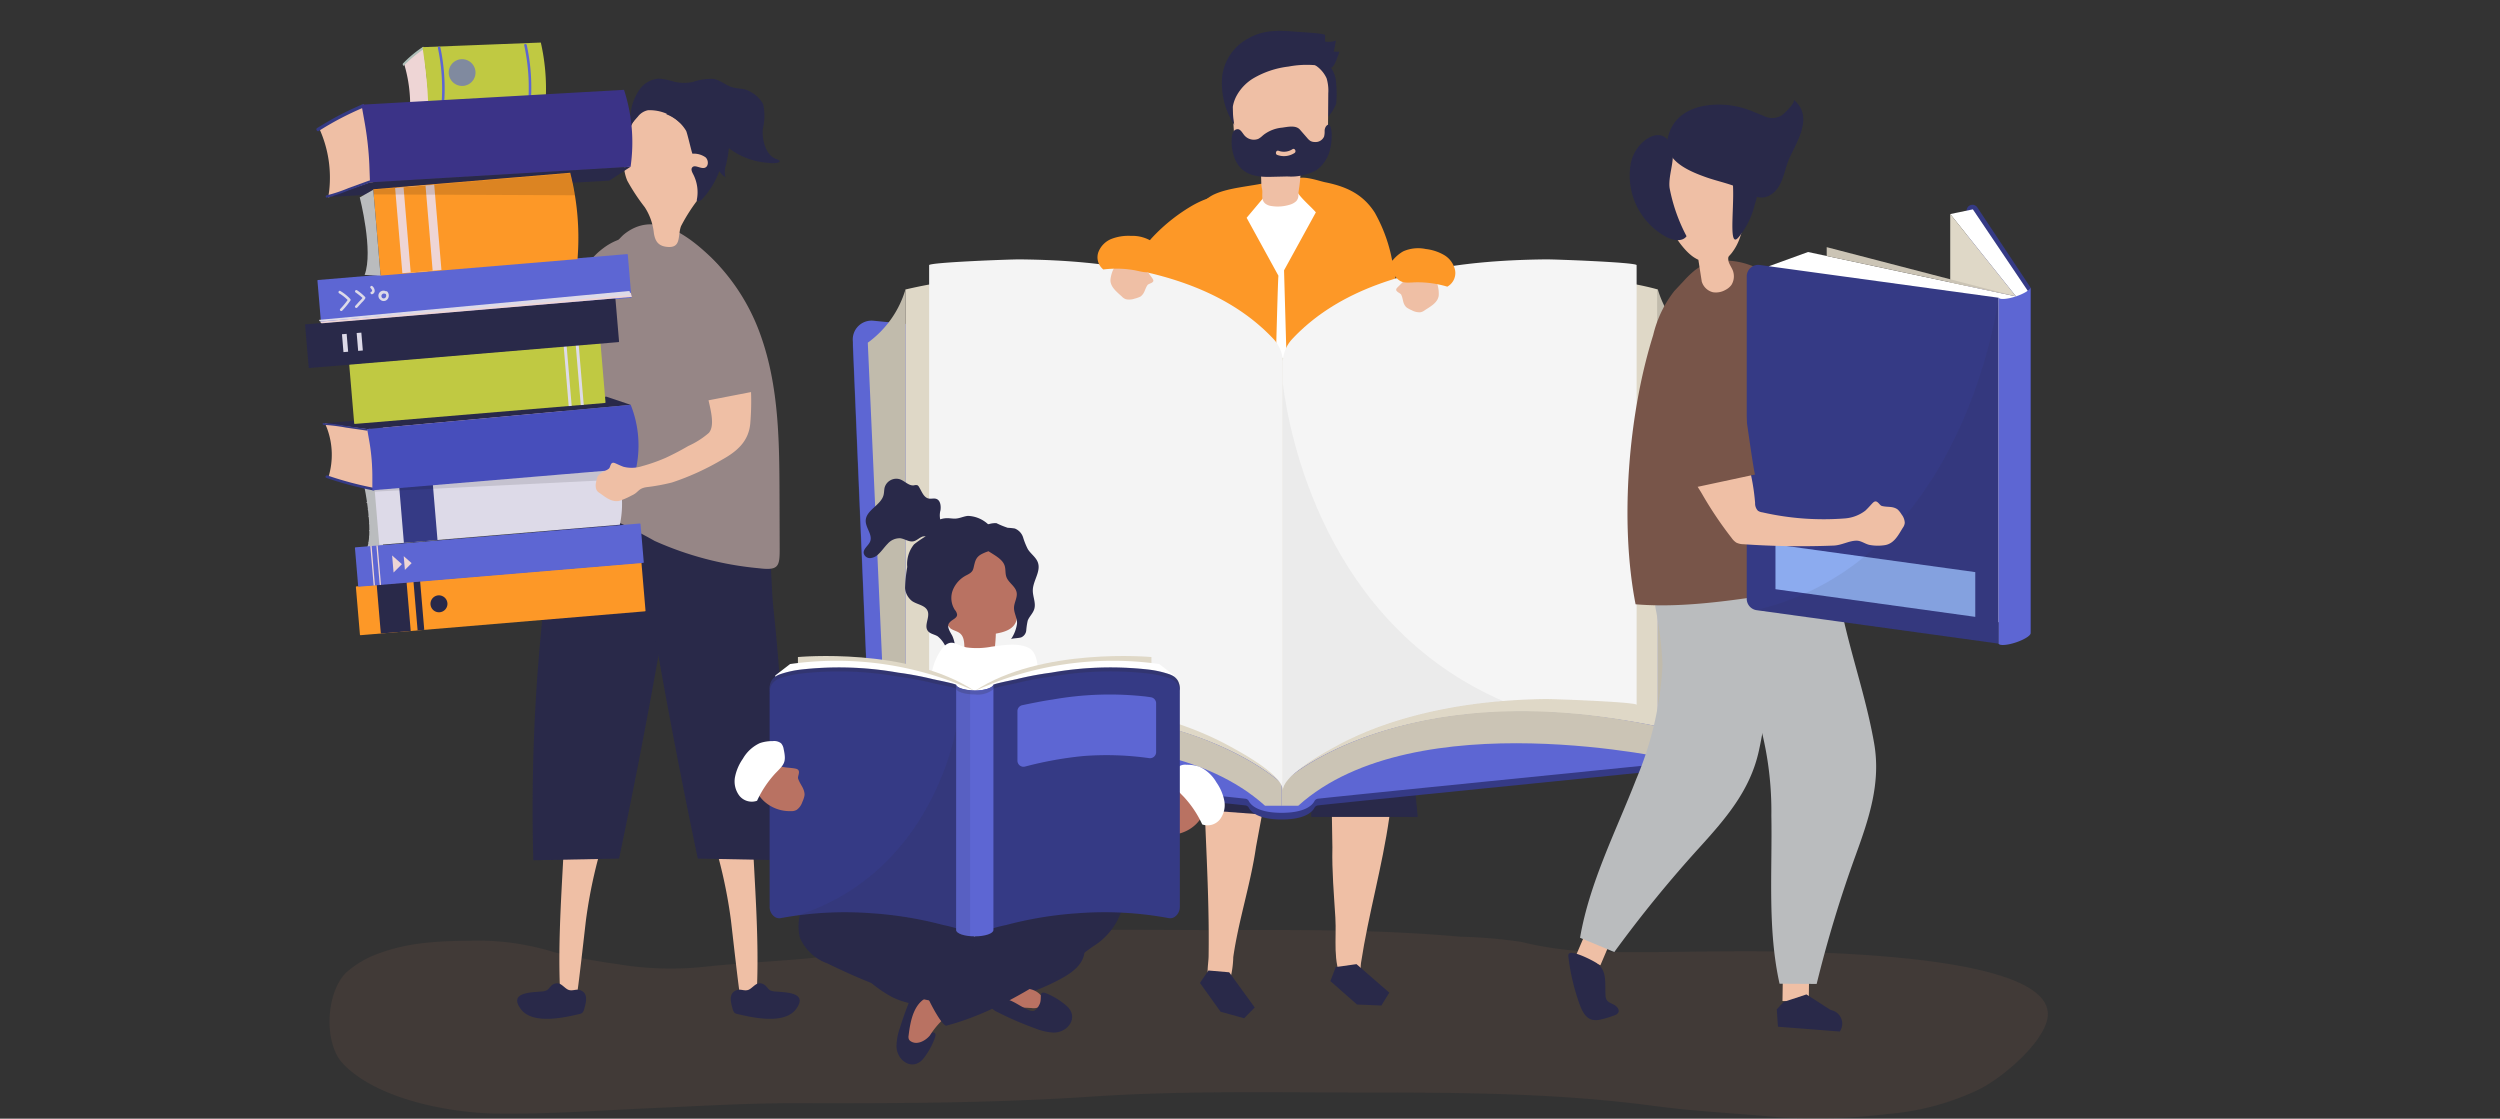<svg xmlns="http://www.w3.org/2000/svg" xmlns:xlink="http://www.w3.org/1999/xlink" width="295" height="132" viewBox="0 0 295 132">
  <rect x="0" y="0" width="295" height="132" fill="#333333" stroke="none"/>
  <defs>
    <clipPath id="clip-path">
      <rect id="Rectángulo_44604" data-name="Rectángulo 44604" width="23.79" height="2.596" fill="none"/>
    </clipPath>
    <clipPath id="clip-path-2">
      <rect id="Rectángulo_44605" data-name="Rectángulo 44605" width="3.159" height="3.223" fill="none"/>
    </clipPath>
    <clipPath id="clip-path-3">
      <rect id="Rectángulo_44608" data-name="Rectángulo 44608" width="28.867" height="2.563" fill="none"/>
    </clipPath>
    <clipPath id="clip-path-4">
      <rect id="Rectángulo_44611" data-name="Rectángulo 44611" width="41.742" height="62.684" fill="none"/>
    </clipPath>
    <clipPath id="clip-path-5">
      <rect id="Rectángulo_44612" data-name="Rectángulo 44612" width="25.971" height="47.997" fill="none"/>
    </clipPath>
    <clipPath id="clip-path-6">
      <rect id="Rectángulo_44613" data-name="Rectángulo 44613" width="28.613" height="40.813" fill="none"/>
    </clipPath>
    <clipPath id="clip-path-7">
      <rect id="Rectángulo_44614" data-name="Rectángulo 44614" width="21.406" height="24.212" fill="none"/>
    </clipPath>
    <clipPath id="clip-path-8">
      <rect id="Rectángulo_44615" data-name="Rectángulo 44615" width="48.403" height="3.203" fill="none"/>
    </clipPath>
    <clipPath id="clip-path-9">
      <rect id="Rectángulo_44616" data-name="Rectángulo 44616" width="1.648" height="29.681" fill="none"/>
    </clipPath>
  </defs>
  <g id="Grupo_158404" data-name="Grupo 158404" transform="translate(-1020 -512)">
    <g id="Grupo_158403" data-name="Grupo 158403" transform="translate(387 210.643)">
      <g id="Grupo_158402" data-name="Grupo 158402" transform="translate(669 305)">
        <g id="Shadow" transform="translate(2.88 106.075)">
          <path id="Trazado_599053" data-name="Trazado 599053" d="M173.322,614.11a165.167,165.167,0,0,0-17.8.82c-2.235.248-4.423.8-6.663,1.016-4.474.441-8.868,1.262-13.359,1.642-3.616.305-7.247.485-10.852.873a38.2,38.2,0,0,1-10.477-.321,69.891,69.891,0,0,1-7.419-1.408,30.342,30.342,0,0,0-8.544-1.348c-4.058.029-8.009.033-11.893,1.442a11.7,11.7,0,0,0-4.067,2.346c-2.37,2.376-2.69,8.305-.324,10.77,3.985,4.148,12.491,5.775,18.077,5.852,6.121.084,12.068-.37,18.2-.637,5.7-.248,11.378-.6,17.084-.589,11.653.026,23.308,0,34.94-.778,10.929-.731,21.885-.48,32.837-.48,11.231,0,22.387.088,33.537,1.581,4.858.65,9.808.878,14.691,1.334a71.179,71.179,0,0,0,12.931-.385,30.862,30.862,0,0,0,10.613-2.844c2.63-1.257,7.319-5.162,8.125-8.162,2.261-8.411-31.866-8.209-37.106-8.19-5.862.021-11.77.214-17.627-.01a41.538,41.538,0,0,1-7.3-1.1,57.447,57.447,0,0,0-7.237-.613c-10.129-.921-20.28-.786-30.442-.786C179.939,614.129,176.631,614.1,173.322,614.11Z" transform="translate(-80.3 -614.108)" fill="#785549" opacity="0.2"/>
        </g>
        <g id="object" transform="translate(0 0)">
          <g id="Grupo_158401" data-name="Grupo 158401">
            <path id="Trazado_599054" data-name="Trazado 599054" d="M110,286.325c.495-.3,1.26-.378,1.867-.706.306-.165.294-.867.94-.544.238.119.643.467,1.1.689a4.747,4.747,0,0,0,2.495.278,86.573,86.573,0,0,1,10.024-.839,1.078,1.078,0,0,0,.552-.1c.3-.177.371-.5.473-.818a24,24,0,0,1,1.725-4.256,8.822,8.822,0,0,1,2.564-3.151,4.049,4.049,0,0,1,3.856-.588,2.763,2.763,0,0,1,1.818,2.192c.282,2.576-2.21,4.265-3.76,5.917-1.467,1.563-2.719,2.888-4.236,4.305a1.756,1.756,0,0,1-.614.426,1.829,1.829,0,0,1-.785.043,45.243,45.243,0,0,0-9.919-.363,21.072,21.072,0,0,0-2.592.058c-.556.136-.886.647-1.405.86a4.47,4.47,0,0,1-1.689.41,3.343,3.343,0,0,1-2.847-2.39c-.2-.792.024-1.18.433-1.424" transform="translate(-100.462 -241.161)" fill="#efbfa5"/>
            <path id="Trazado_599055" data-name="Trazado 599055" d="M203.737,244.059c-1.82-.878-3.756-1.487-5.516-2.512.806-1.54,3.3-7.872,3.7-8.621,1.526-2.86,1.884-4.118,3.765-5.534,4.017-3.023,8.242-.412,7.642,4.326-.651,5.145-3.807,9.332-7.154,13.061a.585.585,0,0,1-.285.174.673.673,0,0,1-.419-.092c-.565-.282-1.162-.525-1.737-.8" transform="translate(-170.504 -201.745)" fill="#968686"/>
            <path id="Trazado_599056" data-name="Trazado 599056" d="M211.132,576.55a15.334,15.334,0,0,1-1.946-.186c-.336-6.439.273-13.188.537-19.658l4.963.265a57.839,57.839,0,0,0-2.455,10.638c-.076.573-1,8.938-1.1,8.941" transform="translate(-179.082 -462.721)" fill="#efbfa5"/>
            <path id="Trazado_599057" data-name="Trazado 599057" d="M190.316,644.05a1,1,0,0,0-.922.358c-.158.144-.265.349-.456.452a1.5,1.5,0,0,1-.6.146c-1.193.12-3.943.07-2.478,2.066,1.33,1.812,4.863,1.091,6.9.6a.7.7,0,0,0,.374-.157.956.956,0,0,0,.206-.4c.233-.853.551-1.918-.5-2.275-.447-.152-.859.144-1.333-.02-.388-.135-.785-.691-1.194-.764" transform="translate(-160.413 -531.656)" fill="#292949"/>
            <path id="Trazado_599058" data-name="Trazado 599058" d="M194.181,403.217l10.12-.2q4.093-19.487,7.207-39.162a6.97,6.97,0,0,0,.024-3.06c-.554-1.866-2.552-2.931-4.466-3.288-2.973-.556-8.437.218-9.962,3.31-1.612,3.267-1.341,9.1-1.732,12.713a219.45,219.45,0,0,0-1.192,29.684" transform="translate(-167.249 -305.348)" fill="#292949"/>
            <path id="Trazado_599059" data-name="Trazado 599059" d="M297.075,576.55a15.34,15.34,0,0,0,1.946-.186c.335-6.439-.273-13.188-.537-19.658l-4.963.265a57.807,57.807,0,0,1,2.455,10.638c.076.573,1,8.938,1.1,8.941" transform="translate(-245.733 -462.721)" fill="#efbfa5"/>
            <path id="Trazado_599060" data-name="Trazado 599060" d="M308.374,644.05a1,1,0,0,1,.921.358c.158.144.265.349.456.452a1.5,1.5,0,0,0,.6.146c1.193.12,3.943.07,2.478,2.066-1.33,1.812-4.863,1.091-6.9.6a.7.7,0,0,1-.374-.157.954.954,0,0,1-.207-.4c-.233-.853-.551-1.918.5-2.275.447-.152.86.144,1.333-.02.388-.135.785-.691,1.194-.764" transform="translate(-254.885 -531.656)" fill="#292949"/>
            <path id="Trazado_599061" data-name="Trazado 599061" d="M269.046,403.217l-10.121-.2q-4.093-19.487-7.207-39.162a6.973,6.973,0,0,1-.024-3.06c.554-1.866,2.553-2.931,4.466-3.288,2.974-.556,8.437.218,9.962,3.31,1.612,3.267,1.341,9.1,1.732,12.713a219.49,219.49,0,0,1,1.192,29.684" transform="translate(-212.586 -305.348)" fill="#292949"/>
            <path id="Trazado_599062" data-name="Trazado 599062" d="M217.733,222.657a24.115,24.115,0,0,1,5.951,9.306c2.161,6.065,2.2,12.541,2.222,18.887q.01,3.168.02,6.336c.007,2.078-.177,2.525-2.436,2.251a38.722,38.722,0,0,1-12.327-3.23,58.294,58.294,0,0,0-5.383-2.7c-2.752-1.013-5.573-.555-8.3-1.214a64.553,64.553,0,0,0,2.634-10.3c.625-3.79,1.193-7.925,2.108-11.665a30.661,30.661,0,0,1,2.61-6.4,11.624,11.624,0,0,1,2.624-3.809c3.573-3.02,7.578-.026,10.273,2.538" transform="translate(-169.923 -196.024)" fill="#968686"/>
            <path id="Trazado_599063" data-name="Trazado 599063" d="M245.551,158.092a23.186,23.186,0,0,0,2.027,3.068,6.883,6.883,0,0,1,1.077,3.045c.127.832.424,1.482,1.427,1.625,1.89.269,1.35-1.293,1.779-2.429a20.792,20.792,0,0,1,2.269-3.484c2.114-3.349,1.51-9.97-2.883-11.383-4.8-1.545-7.246,6.171-5.7,9.559" transform="translate(-207.5 -140.357)" fill="#efbfa5"/>
            <path id="Trazado_599064" data-name="Trazado 599064" d="M272.143,159.857a2.4,2.4,0,0,1,1.549.431c.4.366.36,1.165-.173,1.251-.484.078-1.111-.427-1.406-.058-.173.215-.021.531.11.783a4.6,4.6,0,0,1,.419,3.118c.2.185.51-.007.685-.2a10.04,10.04,0,0,0,1.991-3.27,2,2,0,0,0,.732.709,2.316,2.316,0,0,1,.045-1.408c.41-1.694.69-3.679-.493-5.064a4.4,4.4,0,0,0-2.564-1.346,12.859,12.859,0,0,0-2.931-.091c-.417.019-.932.109-1.032.495a4.652,4.652,0,0,1,2.321,1.949c.141.266.692,2.7.747,2.7" transform="translate(-226.435 -145.364)" fill="#292949"/>
            <path id="Trazado_599065" data-name="Trazado 599065" d="M254.129,141.978l.1.073a4.157,4.157,0,0,0,1.306.84c.724.2,1.5-.147,2.214.1.8.276,1.32,1.228,1.9,1.792a8.536,8.536,0,0,0,5.4,2.347,3.525,3.525,0,0,0,1.016,0c.4-.108.388-.291-.04-.428-1.341-.43-1.761-2.313-1.66-3.562a6.375,6.375,0,0,0,.044-2.93,3.477,3.477,0,0,0-1.5-1.459c-.657-.441-1.37-.322-2.116-.534-.779-.221-1.413-.834-2.207-.991a6.7,6.7,0,0,0-2.516.37,5.206,5.206,0,0,1-2.1-.026,8.45,8.45,0,0,0-1.854-.381,3.035,3.035,0,0,0-2.336,1.349,6.2,6.2,0,0,0-1,4.319c-.042-.219.7-1.013.847-1.184a2,2,0,0,1,1.2-.756,5.139,5.139,0,0,1,3.307,1.064" transform="translate(-210.356 -131.555)" fill="#292949"/>
            <path id="Trazado_599066" data-name="Trazado 599066" d="M99.876,363.3s1.032,4.906.343,7.126l1.877.014-.606-7.887Z" transform="translate(-92.873 -309.463)" fill="#babcbe"/>
            <path id="Trazado_599067" data-name="Trazado 599067" d="M103.842,395.927q-.789.125-1.585.18c-.085.006-.069.145.016.14q.8-.055,1.585-.18c.084-.013.069-.153-.016-.14" transform="translate(-94.708 -335.804)" fill="#babcbe"/>
            <path id="Trazado_599068" data-name="Trazado 599068" d="M104.08,392.405l-1.415.193c-.084.012-.069.151.016.14l1.414-.193c.084-.012.069-.151-.016-.14" transform="translate(-95.03 -333.024)" fill="#babcbe"/>
            <path id="Trazado_599069" data-name="Trazado 599069" d="M103.968,389.368a3.627,3.627,0,0,1-1.353.158c-.086,0-.069.14.016.14a6.463,6.463,0,0,0,1.352-.158c.083-.018.068-.158-.016-.14" transform="translate(-94.99 -330.626)" fill="#babcbe"/>
            <path id="Trazado_599070" data-name="Trazado 599070" d="M104.032,385.087a10.55,10.55,0,0,1-1.379.237c-.085.009-.069.148.016.14a10.511,10.511,0,0,0,1.379-.237c.082-.02.067-.16-.016-.14" transform="translate(-95.021 -327.246)" fill="#babcbe"/>
            <path id="Trazado_599071" data-name="Trazado 599071" d="M103.536,381.3q-.674.1-1.352.162c-.085.008-.07.147.016.139q.679-.061,1.352-.162c.084-.013.069-.152-.016-.14" transform="translate(-94.65 -324.255)" fill="#babcbe"/>
            <path id="Trazado_599072" data-name="Trazado 599072" d="M103.088,377.513q-.653.123-1.313.195a.071.071,0,0,0,.016.14q.66-.072,1.313-.195c.083-.016.068-.156-.016-.14" transform="translate(-94.327 -321.268)" fill="#babcbe"/>
            <path id="Trazado_599073" data-name="Trazado 599073" d="M102.489,373.2q-.7.15-1.408.241a.058.058,0,0,0-.033.016c0,.005,0,.011,0,.017.009.034.017.069.024.1a.052.052,0,0,0,.022,0q.709-.091,1.408-.241c.083-.018.068-.158-.016-.14" transform="translate(-93.798 -317.86)" fill="#babcbe"/>
            <path id="Trazado_599074" data-name="Trazado 599074" d="M102.344,368.9l-1.38.2c-.084.012-.069.152.016.139l1.38-.2c.084-.012.069-.152-.016-.14" transform="translate(-93.688 -314.467)" fill="#babcbe"/>
            <path id="Trazado_599075" data-name="Trazado 599075" d="M129.2,414.085,95.652,416.9a.079.079,0,0,1-.084-.073l-.475-5.6a.079.079,0,0,1,.071-.086l33.544-2.812a.079.079,0,0,1,.084.073l.475,5.6a.079.079,0,0,1-.071.086" transform="translate(-89.097 -345.591)" fill="#fd9827"/>
            <path id="Trazado_599076" data-name="Trazado 599076" d="M110.758,425.081l-3.526.3-.489-5.762,3.526-.3Z" transform="translate(-98.294 -354.271)" fill="#292949"/>
            <path id="Trazado_599077" data-name="Trazado 599077" d="M128.62,424.446l-.784.066-.489-5.762.784-.066Z" transform="translate(-114.558 -353.769)" fill="#292949"/>
            <path id="Trazado_599078" data-name="Trazado 599078" d="M138.863,427.653a1,1,0,1,1-1.087-.937,1.013,1.013,0,0,1,1.087.937" transform="translate(-122.066 -360.106)" fill="#292949"/>
            <path id="Trazado_599079" data-name="Trazado 599079" d="M128.566,391.1l-33.544,2.812a.079.079,0,0,1-.084-.073l-.381-4.488a.079.079,0,0,1,.071-.086l33.544-2.811a.079.079,0,0,1,.084.073l.381,4.488a.078.078,0,0,1-.071.086" transform="translate(-88.674 -328.324)" fill="#5d66d3"/>
            <path id="Trazado_599080" data-name="Trazado 599080" d="M115.4,404.376l.171,2.014.984-.986Z" transform="translate(-105.13 -342.474)" fill="#eed5d5"/>
            <path id="Trazado_599081" data-name="Trazado 599081" d="M121.885,404.761l.138,1.626.795-.8Z" transform="translate(-110.246 -342.778)" fill="#eed5d5"/>
            <path id="Trazado_599082" data-name="Trazado 599082" d="M103.714,403.693l-.152.013-.394-4.647.153-.013Z" transform="translate(-95.471 -338.268)" fill="#eed5d5"/>
            <path id="Trazado_599083" data-name="Trazado 599083" d="M107.116,403.408l-.153.013-.394-4.647.153-.013Z" transform="translate(-98.156 -338.042)" fill="#eed5d5"/>
            <path id="Trazado_599084" data-name="Trazado 599084" d="M125.165,126.71l-2.389.884.032-.574a16.967,16.967,0,0,0-.7-5.473l.1-.1,2.191-1.891Z" transform="translate(-110.419 -117.64)" fill="#eed5d5"/>
            <path id="Trazado_599085" data-name="Trazado 599085" d="M141.119,149.144l-13.857.612-2.242,1.173,15.007-.629Z" transform="translate(-112.721 -140.999)" fill="#9eb79c"/>
            <path id="Trazado_599086" data-name="Trazado 599086" d="M124.7,152.449a5.611,5.611,0,0,0,1.166-.587l1.072-.594c.056-.031.1.155.044.187l-1.157.642a5.265,5.265,0,0,1-1.1.548c-.06.016-.08-.18-.02-.2" transform="translate(-112.437 -142.673)" fill="#b0c0ba"/>
            <path id="Trazado_599087" data-name="Trazado 599087" d="M123.8,119.7a13.758,13.758,0,0,0-2.322,1.928c-.077.079-.177-.174-.1-.254a13.979,13.979,0,0,1,2.355-1.959c.084-.055.15.23.067.285" transform="translate(-109.826 -117.527)" fill="#b0c0ba"/>
            <path id="Trazado_599088" data-name="Trazado 599088" d="M146.394,117l-13.962.543.217,1.537c.175,1.243.3,2.492.377,3.734l.087,1.569,13.857-.612,0-.093a24.57,24.57,0,0,0-.581-6.678" transform="translate(-118.572 -115.622)" fill="#c0c942"/>
            <path id="Trazado_599089" data-name="Trazado 599089" d="M141.3,119.44c-.041-.2-.345-.16-.3.037a23.329,23.329,0,0,1,.45,6.251c-.012.2.29.247.3.047a23.654,23.654,0,0,0-.449-6.335" transform="translate(-125.327 -117.448)" fill="#5d66d3"/>
            <path id="Trazado_599090" data-name="Trazado 599090" d="M189.669,117.924c-.043-.195-.346-.157-.3.04a23.348,23.348,0,0,1,.5,6.247c-.011.2.292.245.3.044a23.676,23.676,0,0,0-.5-6.331" transform="translate(-163.511 -116.252)" fill="#5d66d3"/>
            <path id="Trazado_599091" data-name="Trazado 599091" d="M81.035,161.35l-5.359,1.366.114-.776a13.956,13.956,0,0,0-1.156-7.32l.226-.148,4.995-2.708Z" transform="translate(-72.947 -143.068)" fill="#efbfa5"/>
            <path id="Trazado_599092" data-name="Trazado 599092" d="M114.779,186.6l-30.751,1.84-5.055,1.745,33.3-1.948Z" transform="translate(-76.372 -170.569)" fill="#292949"/>
            <path id="Trazado_599093" data-name="Trazado 599093" d="M78.286,196.057a17.916,17.916,0,0,0,2.626-.876l2.419-.878c.128-.046.211.2.083.248l-2.612.95a16.907,16.907,0,0,1-2.486.819c-.135.026-.163-.237-.03-.263" transform="translate(-75.762 -176.642)" fill="#353a85"/>
            <path id="Trazado_599094" data-name="Trazado 599094" d="M78.519,151.977a35.747,35.747,0,0,0-5.289,2.768c-.177.112-.38-.222-.2-.335a36.225,36.225,0,0,1,5.364-2.811c.19-.08.316.3.126.379" transform="translate(-71.625 -142.927)" fill="#353a85"/>
            <path id="Trazado_599095" data-name="Trazado 599095" d="M129.2,143.5l-30.978,1.755.366,2.055a38.532,38.532,0,0,1,.559,5l.076,2.106,30.751-1.84.018-.126A20.054,20.054,0,0,0,129.2,143.5Z" transform="translate(-91.566 -136.543)" fill="#3b3387"/>
            <path id="Trazado_599096" data-name="Trazado 599096" d="M134.433,361.6l-28.386,2.379-.578-6.817,28.386-2.379.035.091a11.807,11.807,0,0,1,.543,6.725" transform="translate(-97.288 -303.329)" fill="#dddae8"/>
            <rect id="Rectángulo_44602" data-name="Rectángulo 44602" width="3.98" height="6.841" transform="translate(11.088 53.593) rotate(-4.792)" fill="#353a85"/>
            <path id="Trazado_599097" data-name="Trazado 599097" d="M83.047,330.542l-5.332-.334.242.586a8.98,8.98,0,0,1,.179,5.788l.238.084,5.185,1.455Z" transform="translate(-75.379 -283.927)" fill="#efbfa5"/>
            <path id="Trazado_599098" data-name="Trazado 599098" d="M113.37,316.375l-31.1,2.859-5.1-.67,33.328-3.157Z" transform="translate(-74.944 -272.244)" fill="#292949"/>
            <path id="Trazado_599099" data-name="Trazado 599099" d="M76.589,330.421a20.971,20.971,0,0,1,2.638.323l2.458.356c.13.019.167-.186.037-.2l-2.655-.384a19.759,19.759,0,0,0-2.5-.3c-.131,0-.113.206.017.208" transform="translate(-74.405 -283.931)" fill="#353a85"/>
            <path id="Trazado_599100" data-name="Trazado 599100" d="M83.774,360.983A40.837,40.837,0,0,1,78.3,359.52c-.185-.063-.318.218-.131.282a41.359,41.359,0,0,0,5.548,1.488.156.156,0,0,0,.055-.307" transform="translate(-75.667 -307.059)" fill="#353a85"/>
            <path id="Trazado_599101" data-name="Trazado 599101" d="M133.135,327.478l-31.123,2.608,0-1.629a24.663,24.663,0,0,0-.322-3.945l-.289-1.649L132.5,320l.039.1a12.944,12.944,0,0,1,.6,7.374" transform="translate(-94.075 -275.873)" fill="#474ebb"/>
            <path id="Trazado_599102" data-name="Trazado 599102" d="M121.542,292.468l-29.5,2.472a.079.079,0,0,1-.084-.073l-.586-6.905a.079.079,0,0,1,.071-.086l29.5-2.472a.079.079,0,0,1,.084.073l.586,6.905a.079.079,0,0,1-.071.086" transform="translate(-86.163 -248.56)" fill="#c0c942"/>
            <path id="Trazado_599103" data-name="Trazado 599103" d="M110.525,240.695,74.06,243.751a.079.079,0,0,1-.084-.073l-.424-5a.078.078,0,0,1,.071-.086l36.465-3.056a.079.079,0,0,1,.085.073l.424,5a.079.079,0,0,1-.071.086" transform="translate(-72.093 -209.196)" fill="#5d66d3"/>
            <path id="Trazado_599104" data-name="Trazado 599104" d="M128.922,200.146l-23.244,1.948-.864-10.187,23.244-1.948.132.56a30.851,30.851,0,0,1,.768,9.052Z" transform="translate(-96.771 -173.218)" fill="#fd9827"/>
            <path id="Trazado_599105" data-name="Trazado 599105" d="M122.538,206.721l-4.612.387-.853-10.051,4.612-.387Z" transform="translate(-106.448 -178.515)" fill="#eed5d5"/>
            <rect id="Rectángulo_44603" data-name="Rectángulo 44603" width="2.599" height="10.087" transform="translate(11.62 18.458) rotate(-4.792)" fill="#fd9827"/>
            <g id="Grupo_158376" data-name="Grupo 158376" transform="translate(8.048 16.799)" opacity="0.13">
              <g id="Grupo_158375" data-name="Grupo 158375">
                <g id="Grupo_158374" data-name="Grupo 158374" clip-path="url(#clip-path)">
                  <path id="Trazado_599106" data-name="Trazado 599106" d="M104.837,192.177l23.244-1.948.547,2.6-23.744-.1Z" transform="translate(-104.837 -190.229)" fill="#000100"/>
                </g>
              </g>
            </g>
            <g id="Grupo_158379" data-name="Grupo 158379" transform="translate(16.955 3.338)" opacity="0.64">
              <g id="Grupo_158378" data-name="Grupo 158378">
                <g id="Grupo_158377" data-name="Grupo 158377" clip-path="url(#clip-path-2)">
                  <path id="Trazado_599107" data-name="Trazado 599107" d="M150.278,127.8a1.58,1.58,0,1,1-1.71-1.474,1.594,1.594,0,0,1,1.71,1.474" transform="translate(-147.125 -126.32)" fill="#5d66d3"/>
                </g>
              </g>
            </g>
            <path id="Trazado_599108" data-name="Trazado 599108" d="M86.72,257.036a5.246,5.246,0,0,0-1.169-.932c-.171-.1-.3.182-.131.282a4.929,4.929,0,0,1,1,.786,9.407,9.407,0,0,1-.873,1.053c-.138.143.1.345.235.2a9.423,9.423,0,0,0,.957-1.17.164.164,0,0,0-.019-.22" transform="translate(-81.398 -225.414)" fill="#dddae8"/>
            <path id="Trazado_599109" data-name="Trazado 599109" d="M95.777,256.5a5.855,5.855,0,0,0-.943-.79.155.155,0,0,0-.2.238,7.548,7.548,0,0,1,.827.659,4.473,4.473,0,0,1-.4.429l-.451.5c-.134.148.1.35.234.2l.542-.6a2.1,2.1,0,0,0,.4-.48.159.159,0,0,0-.013-.157" transform="translate(-88.685 -225.091)" fill="#dddae8"/>
            <path id="Trazado_599110" data-name="Trazado 599110" d="M103.393,253.378c-.152-.129-.349.109-.2.238.092.078.281.356.078.414s-.082.347.107.293a.417.417,0,0,0,.284-.435.733.733,0,0,0-.272-.51" transform="translate(-95.45 -223.25)" fill="#dddae8"/>
            <path id="Trazado_599111" data-name="Trazado 599111" d="M108.891,256.233a.153.153,0,0,0-.172-.05.6.6,0,0,0-.656,1,.581.581,0,0,0,.809-.024.692.692,0,0,0,.019-.924m-.222.69a.279.279,0,0,1-.409.019.3.3,0,0,1,.341-.472.149.149,0,0,0,.086.012.363.363,0,0,1-.019.442" transform="translate(-99.18 -225.455)" fill="#dddae8"/>
            <rect id="Rectángulo_44606" data-name="Rectángulo 44606" width="0.353" height="7.117" transform="translate(30.51 37.188) rotate(-4.8)" fill="#dddae8"/>
            <rect id="Rectángulo_44607" data-name="Rectángulo 44607" width="0.353" height="7.117" transform="translate(31.934 37.069) rotate(-4.803)" fill="#dddae8"/>
            <g id="Grupo_158382" data-name="Grupo 158382" transform="translate(8.18 51.803)" opacity="0.11">
              <g id="Grupo_158381" data-name="Grupo 158381" transform="translate(0 0)">
                <g id="Grupo_158380" data-name="Grupo 158380" clip-path="url(#clip-path-3)">
                  <path id="Trazado_599112" data-name="Trazado 599112" d="M105.462,358.82l28.518-2.39s.243.68.349,1.14l-28.821,1.424Z" transform="translate(-105.462 -356.43)" fill="#000100"/>
                </g>
              </g>
            </g>
            <path id="Trazado_599113" data-name="Trazado 599113" d="M103.6,265.5l-36.465,3.056a.079.079,0,0,1-.084-.073l-.424-5a.079.079,0,0,1,.071-.086l36.465-3.056a.079.079,0,0,1,.085.073l.424,5a.078.078,0,0,1-.071.086" transform="translate(-66.625 -228.774)" fill="#292949"/>
            <rect id="Rectángulo_44609" data-name="Rectángulo 44609" width="0.554" height="2.117" transform="matrix(0.997, -0.083, 0.083, 0.997, 4.353, 35.797)" fill="#dddae8"/>
            <rect id="Rectángulo_44610" data-name="Rectángulo 44610" width="0.554" height="2.117" transform="translate(6.086 35.652) rotate(-4.783)" fill="#dddae8"/>
            <path id="Trazado_599114" data-name="Trazado 599114" d="M111.978,257.687,75.412,260.8a.171.171,0,0,1-.182-.194l36.615-3.411Z" transform="translate(-73.416 -226.295)" fill="#eed5d5"/>
            <path id="Trazado_599115" data-name="Trazado 599115" d="M111.256,256.686,74.689,259.8a.171.171,0,0,1-.182-.194l36.615-3.411Z" transform="translate(-72.845 -225.504)" fill="#dddae8"/>
            <path id="Trazado_599116" data-name="Trazado 599116" d="M97.256,200.384s1.638,6.367.571,9.146l1.884.078-.859-10.129Z" transform="translate(-90.804 -180.732)" fill="#babcbe"/>
            <path id="Trazado_599117" data-name="Trazado 599117" d="M229.591,300.611a.7.7,0,0,1,.084-.178c.353-.482.826-.521,1.3-.887.21-.163.15-.843.674-.661.193.067.644.3,1.055.447a3.918,3.918,0,0,0,2.181-.075,20.141,20.141,0,0,0,2.784-.981c.914-.422,1.806-.892,2.676-1.4a9.886,9.886,0,0,0,2.425-1.545c.927-1.084-.147-3.726-.269-5.08-.127-1.411,0-5.567,1.9-5.684,3.12-.192,3.169,2.772,3.308,5.159a30.556,30.556,0,0,1-.053,4.5c-.187,2.083-1.537,3.275-3.321,4.261a30.391,30.391,0,0,1-5.9,2.691,23.1,23.1,0,0,1-3.034.559c-1.018.165-.888.609-1.743.981a8.415,8.415,0,0,1-1.433.626c-.913.208-1.644-.424-2.337-.914a1,1,0,0,1-.379-.38,1.45,1.45,0,0,1-.044-.9,2.807,2.807,0,0,1,.13-.534" transform="translate(-195.125 -247.893)" fill="#efbfa5"/>
            <path id="Trazado_599118" data-name="Trazado 599118" d="M285.734,251.941l-5.292,1.026c.113-.022-2.041-7.909-2.153-8.383a13.007,13.007,0,0,1-.491-5.508c.782-3.891,2.658-4.848,5.021-.76,2.23,3.859,5.727,8.478,5.034,12.87a.562.562,0,0,1-.093.271.572.572,0,0,1-.355.16Z" transform="translate(-233.212 -209.301)" fill="#968686"/>
            <path id="Trazado_599119" data-name="Trazado 599119" d="M524.135,213.2a23.363,23.363,0,0,0,8.389,3.1q.794-3.64,1.679-7.26a12.812,12.812,0,0,1,1.03-3.046c.271-.505,1.288-1.425.972-2.08-.554-1.147-2.967.122-3.656.5a20.807,20.807,0,0,0-4.853,3.859c-.341.358-3.874,4.737-3.562,4.927" transform="translate(-427.76 -183.856)" fill="#fd9827"/>
            <path id="Trazado_599120" data-name="Trazado 599120" d="M641.4,520.874l.163,9.932c-.067,2.756.181,5.5.349,8.249.156,2.551-.358,5.181.852,7.545.38.741,1.187,1.258,1.8.4.474-.66.256-1.8.373-2.569.879-5.758,2.516-11.373,3.332-17.141.855-6.043-1.483-5.883-6.871-6.419" transform="translate(-520.34 -434.436)" fill="#efbfa5"/>
            <path id="Trazado_599121" data-name="Trazado 599121" d="M641.683,633.675l-.638,1.657,3.142,2.766,2.879.119L648,636.7l-3.871-3.366Z" transform="translate(-520.062 -523.208)" fill="#292949"/>
            <path id="Trazado_599122" data-name="Trazado 599122" d="M577.865,519.131l-1.812,9.767c-.628,4.369-2.055,8.624-2.683,12.994a11.386,11.386,0,0,1-.491,3.051c-.411.927-1.215.964-1.925.335-.95-.842-.512-2.348-.494-3.5.116-7.668-.487-15.227-.632-22.907a.342.342,0,0,1,.08-.28.329.329,0,0,1,.235-.046c.746.05,7.682.8,7.722.585" transform="translate(-463.844 -432.596)" fill="#efbfa5"/>
            <path id="Trazado_599123" data-name="Trazado 599123" d="M568.99,636.9l-1,1.47,2.437,3.4,2.778.765,1.25-1.269-3.012-4.153Z" transform="translate(-462.397 -526.025)" fill="#292949"/>
            <path id="Trazado_599124" data-name="Trazado 599124" d="M572.156,427.936l-1.355-14.2-.653-9.226-2.2-7.536-11.864-1.841-14.668,2.514-.7,2.85,2.823,26.379,14.148,1.06-.192-16.418,2.182,10.176-.093,6.242Z" transform="translate(-440.863 -335.178)" fill="#292949"/>
            <path id="Trazado_599125" data-name="Trazado 599125" d="M558.563,212.171q-.03.719-.042,1.437c-.172,9.74.365,19.6.427,29.425a109.078,109.078,0,0,1,15.206-1.3c1.178-.018,6.535.81,7.281.106,1.012-.955-.1-.775-.027-2.019.1-1.609-.677-2.927-.385-4.834.343-2.241,1.026-4.458,1.419-6.7a97.748,97.748,0,0,0,1.417-13.6c.137-4.044-.01-8.238-1.749-11.891-4.288-9.01-18.115-8.848-21.908.56a26.386,26.386,0,0,0-1.639,8.814" transform="translate(-454.893 -178.119)" fill="#fff"/>
            <path id="Trazado_599126" data-name="Trazado 599126" d="M618.846,196.818l-3.755,6.843q.295,10.37.589,20.74.135,4.779.271,9.558c.031,1.106.059,2.213.094,3.319.016.5-.121,1.332.162,1.738.615.88,2.862.605,3.843.682a16.905,16.905,0,0,1,4.52.773,14.5,14.5,0,0,0,2.878,1.023.854.854,0,0,0,.66-.108.958.958,0,0,0,.252-.7c.351-4.746.359-9.639.622-14.436a111.3,111.3,0,0,0,.538-11.353,80.875,80.875,0,0,0-1.536-11.566,18.3,18.3,0,0,0-2.2-6.5c-1.409-2.195-3.4-3.074-5.861-3.568-.868-.175-4.1-1.4-3.559.577.267.976,1.824,2.195,2.482,2.979" transform="translate(-499.574 -175.404)" fill="#fd9827"/>
            <path id="Trazado_599127" data-name="Trazado 599127" d="M553.075,199.658l3.755,6.843c-.079,0-.476,16.775-.508,17.908q-.184,6.459-.367,12.918a23.739,23.739,0,0,1-.107,3.776c-.327,1.642-2.056,1.319-3.529,1.452a71.755,71.755,0,0,1-9.848.678c-.932-.047.295-19.5.293-21.317-.006-6.53-1.353-13.774,1.963-19.7.965-1.723,2.666-4.485,4.545-5.336,1.75-.793,4.256-.928,6.155-1.372l.1,1.231Z" transform="translate(-441.972 -177.601)" fill="#fd9827"/>
            <path id="Trazado_599128" data-name="Trazado 599128" d="M625.3,126.346a7.579,7.579,0,0,1,.929,3.421,1.085,1.085,0,0,0,.292.87c.274.2.033.64.242.372a5.847,5.847,0,0,0,.949-1.537,12.513,12.513,0,0,0,0-2.383,3.417,3.417,0,0,0-.658-1.933,3.883,3.883,0,0,0-.975-.742,4.981,4.981,0,0,0-1.619-.727c-1.008-.188-1.627.174-.737.877a6.153,6.153,0,0,1,1.581,1.782" transform="translate(-506.045 -120.865)" fill="#292949"/>
            <path id="Trazado_599129" data-name="Trazado 599129" d="M589.35,140.69c.007.488-.093.994.337,1.372a1.475,1.475,0,0,0,.759.3,4.7,4.7,0,0,0,2.112-.15,1.894,1.894,0,0,0,.77-.406.964.964,0,0,0,.274-.781c.014-.368.088-.741.136-1.114.105-.816.152-1.638.176-2.459,1.208-.207,2.629-.6,3.041-1.863a4.148,4.148,0,0,0,.138-1.256q.019-2.629.039-5.258a5.075,5.075,0,0,0-.2-1.794,3.648,3.648,0,0,0-2.2-1.946,7.891,7.891,0,0,0-7.154.437,3.9,3.9,0,0,0-1.434,1.442,6.131,6.131,0,0,0-.363,3.263q.109,1.539.217,3.077c.084,1.179.261,2.537,1.177,3.16.486.331,1.115.392,1.534.82.732.747.383,1.863.6,2.769a1.779,1.779,0,0,1,.042.39" transform="translate(-476.396 -121.691)" fill="#efbfa5"/>
            <path id="Trazado_599130" data-name="Trazado 599130" d="M597.517,163.9c-.02-.325-.161-1.277-.65-.679a.978.978,0,0,0-.167.586,2.21,2.21,0,0,1-.064.619,1.091,1.091,0,0,1-1.093.647,1.066,1.066,0,0,1-.513-.121,1.6,1.6,0,0,1-.389-.358l-.855-.981c-.49-.562-1.461-.319-2.121-.233a4.226,4.226,0,0,0-2.143.829c-.063.051-.124.1-.185.157a2.285,2.285,0,0,1-.475.342,1.465,1.465,0,0,1-1.727-.548c-.189-.245-.365-.561-.658-.6a.6.6,0,0,0-.57.347,1.721,1.721,0,0,0-.165.719,5.281,5.281,0,0,0,.459,2.642c.851,1.741,2.5,1.955,4.15,1.916l1.961-.046a6.206,6.206,0,0,0,3.465-.772,4.292,4.292,0,0,0,1.632-2.746,6.767,6.767,0,0,0,.111-1.719m-4.372,2.468a2.288,2.288,0,0,1-2.024.235c-.3-.09-.172-.59.127-.5a1.839,1.839,0,0,0,1.654-.182c.263-.177.505.271.243.447" transform="translate(-476.394 -151.959)" fill="#292949"/>
            <path id="Trazado_599131" data-name="Trazado 599131" d="M593.387,112.914a9.333,9.333,0,0,0,.255-1.294,2.561,2.561,0,0,1-1.267.108q0-.378,0-.756c0-.21-2.838-.356-3.068-.375-2.157-.177-4.13-.345-6.081.812a5.875,5.875,0,0,0-2.99,4.388,8.984,8.984,0,0,0,1.419,5.759,12.557,12.557,0,0,1-.172-2.107,4.151,4.151,0,0,1,.453-1.329,5.481,5.481,0,0,1,1.923-2.021,10.656,10.656,0,0,1,4.2-1.416,11.5,11.5,0,0,1,4.314,0c.639.171.745.332,1.132-.313a10.943,10.943,0,0,0,.556-1.442l-.672-.01" transform="translate(-472.014 -110.471)" fill="#292949"/>
            <path id="Trazado_599132" data-name="Trazado 599132" d="M472.251,276.559l-48.18,4.789-48.18-4.789a2.22,2.22,0,0,0-2.424,2.357l2.01,47.668a2.219,2.219,0,0,0,1.98,2.08c7.927.815,38.863,3.9,42.331,4.3a.524.524,0,0,1,.41.281c.233.454,1.069,1.382,3.873,1.382s3.64-.929,3.872-1.382a.525.525,0,0,1,.41-.281c3.468-.394,34.4-3.483,42.331-4.3a2.219,2.219,0,0,0,1.98-2.08l2.01-47.668a2.22,2.22,0,0,0-2.424-2.357" transform="translate(-308.837 -241.569)" fill="#353a85"/>
            <path id="Trazado_599133" data-name="Trazado 599133" d="M472.251,272.813l-48.18,4.79-48.18-4.79a2.22,2.22,0,0,0-2.424,2.357l2.01,47.668a2.219,2.219,0,0,0,1.98,2.08c7.927.815,38.863,3.9,42.331,4.3a.524.524,0,0,1,.41.281c.233.454,1.069,1.382,3.873,1.382s3.64-.929,3.872-1.382a.525.525,0,0,1,.41-.281c3.468-.394,34.4-3.483,42.331-4.3a2.219,2.219,0,0,0,1.98-2.08l2.01-47.668a2.22,2.22,0,0,0-2.424-2.357" transform="translate(-308.837 -238.612)" fill="#5d66d3"/>
            <path id="Trazado_599134" data-name="Trazado 599134" d="M447.548,257.811a56.563,56.563,0,0,0-44.574-8.124v51.557c30.937-6.277,44.393,6.725,44.393,6.725s13.456-13,44.393-6.725V249.687s-22.015-6.72-44.211,8.124" transform="translate(-332.133 -219.168)" fill="#dfd8c7"/>
            <path id="Trazado_599135" data-name="Trazado 599135" d="M386.327,255.375a11.93,11.93,0,0,1-4.442,6.276l2.221,49.259s2.221-1.737,2.221-3.979Z" transform="translate(-315.486 -224.856)" fill="#c1bbac"/>
            <path id="Trazado_599136" data-name="Trazado 599136" d="M824.522,255.375a11.93,11.93,0,0,0,4.442,6.276l-2.221,49.259s-2.221-1.737-2.221-3.979Z" transform="translate(-664.895 -224.856)" fill="#c1bbac"/>
            <path id="Trazado_599137" data-name="Trazado 599137" d="M392.429,497.407s30.858-7.061,44.654,5.38h1.96v-2.634s-13.927-13.226-44.392-6.725Z" transform="translate(-323.809 -411.352)" fill="#cbc4b5"/>
            <path id="Trazado_599138" data-name="Trazado 599138" d="M660.362,497.407s-30.858-7.061-44.654,5.38h-1.96v-2.634s13.926-13.226,44.393-6.725Z" transform="translate(-498.515 -411.352)" fill="#cbc4b5"/>
            <path id="Trazado_599139" data-name="Trazado 599139" d="M434.853,238.908c-2.674-.265-5.328-.372-7.855-.4-1.165-.012-10.746.354-10.746.68V291.07c0-.328,9.6-.692,10.771-.68,8.248.087,17.516,1.6,24.809,5.624,1.218.673,6.161,3.32,6.161,5.18V250.7a4.064,4.064,0,0,0-1.089-2.778c-5.538-5.927-13.89-8.207-22.052-9.015" transform="translate(-342.614 -211.543)" fill="#f4f4f4"/>
            <path id="Trazado_599140" data-name="Trazado 599140" d="M637.578,238.908c2.674-.265,5.328-.372,7.855-.4,1.165-.012,10.746.354,10.746.68V291.07c0-.328-9.6-.692-10.771-.68-8.248.087-17.516,1.6-24.81,5.624-1.218.673-6.161,3.32-6.161,5.18V250.7a4.064,4.064,0,0,1,1.089-2.778c5.538-5.927,13.89-8.207,22.052-9.015" transform="translate(-499.059 -211.543)" fill="#fff"/>
            <g id="Grupo_158385" data-name="Grupo 158385" transform="translate(115.379 26.967)" opacity="0.05">
              <g id="Grupo_158384" data-name="Grupo 158384">
                <g id="Grupo_158383" data-name="Grupo 158383" clip-path="url(#clip-path-4)">
                  <path id="Trazado_599141" data-name="Trazado 599141" d="M637.578,238.908c2.674-.265,5.328-.372,7.855-.4,1.165-.012,10.746.354,10.746.68V291.07c0-.328-9.6-.692-10.771-.68-8.248.087-17.516,1.6-24.81,5.624-1.218.673-6.161,3.32-6.161,5.18V250.7a4.064,4.064,0,0,1,1.089-2.778c5.538-5.927,13.89-8.207,22.052-9.015" transform="translate(-614.438 -238.511)" fill="#272525"/>
                </g>
              </g>
            </g>
            <g id="Grupo_158388" data-name="Grupo 158388" transform="translate(115.379 41.654)" opacity="0.05">
              <g id="Grupo_158387" data-name="Grupo 158387">
                <g id="Grupo_158386" data-name="Grupo 158386" clip-path="url(#clip-path-5)">
                  <path id="Trazado_599142" data-name="Trazado 599142" d="M614.438,308.239v48c0-1.861,4.942-4.508,6.161-5.18,5.848-3.229,12.966-4.837,19.81-5.393v0c-21.094-9.162-25.239-31.588-25.971-37.422" transform="translate(-614.438 -308.239)" fill="#272525"/>
                </g>
              </g>
            </g>
            <path id="Trazado_599143" data-name="Trazado 599143" d="M917.589,294.4a.808.808,0,0,0-.217-.072c-.688-.087-1.1.28-1.782.385-.3.047-.831-.546-1.1.041-.1.216-.261.782-.465,1.246a4.549,4.549,0,0,1-1.8,1.779,32.375,32.375,0,0,1-9.258,3.249,1.179,1.179,0,0,1-.555.036c-.325-.084-.513-.413-.671-.709a25.154,25.154,0,0,0-2.567-3.894,9.4,9.4,0,0,0-3.109-2.722,4.224,4.224,0,0,0-3.993.024,3.3,3.3,0,0,0-1.525,2.585c-.133,2.576,3.261,4.215,5.035,5.534a44.74,44.74,0,0,0,5.282,3.379,1.932,1.932,0,0,0,.72.272,1.959,1.959,0,0,0,.8-.152,97.715,97.715,0,0,0,9.811-4.09c.885-.414,1.44-1.242,2.263-1.618.524-.24,1.109-.051,1.654-.167a5.366,5.366,0,0,0,1.676-.711c.9-.6.954-1.725,1.095-2.7a1.167,1.167,0,0,0-.018-.623,1.684,1.684,0,0,0-.726-.756,3.277,3.277,0,0,0-.554-.317" transform="translate(-717.011 -254.756)" fill="#efbfa5"/>
            <path id="Trazado_599144" data-name="Trazado 599144" d="M867.724,263.113l5.087-3.644c-.109.078-5.041-8.032-5.351-8.5a15.1,15.1,0,0,0-4.253-4.81,4.878,4.878,0,0,0-7.338,5.609A25.684,25.684,0,0,0,865.4,264.3a.651.651,0,0,0,.3.138.666.666,0,0,0,.419-.171l1.606-1.151" transform="translate(-689.423 -216.945)" fill="#dddae8"/>
            <path id="Trazado_599145" data-name="Trazado 599145" d="M894.424,627.167l-.074,5.236,3.1.041.082-5.805Z" transform="translate(-720.017 -517.925)" fill="#efbfa5"/>
            <path id="Trazado_599146" data-name="Trazado 599146" d="M894.643,650.307l-2.7.892-.8.866.136,2.052,7.295.567a1.624,1.624,0,0,0-.813-2.468l-.34-.117Z" transform="translate(-717.482 -536.608)" fill="#292949"/>
            <path id="Trazado_599147" data-name="Trazado 599147" d="M780.834,605.313l-2.055,4.817,2.855,1.215,2.278-5.34Z" transform="translate(-628.786 -501.09)" fill="#efbfa5"/>
            <path id="Trazado_599148" data-name="Trazado 599148" d="M778.092,628.583a2.349,2.349,0,0,0-.36-.322c-.343-.251-3.109-1.716-3.346-1.056a.739.739,0,0,0-.013.338,25.172,25.172,0,0,0,1.326,5.576c.279.77.7,1.623,1.5,1.814a2.353,2.353,0,0,0,1.066-.057,11.047,11.047,0,0,0,1.519-.461.84.84,0,0,0,.467-.324c.188-.339-.14-.741-.482-.924s-.759-.314-.926-.664a1.337,1.337,0,0,1-.095-.509c-.07-1.288.149-2.525-.655-3.412" transform="translate(-625.298 -518.238)" fill="#292949"/>
            <path id="Trazado_599149" data-name="Trazado 599149" d="M802.026,406.461c-1.018,4.655-3.928,8-7.036,11.422a147.4,147.4,0,0,0-10.019,12.3L780.93,428.5c1.126-6.541,4.229-12.543,6.633-18.73a39.384,39.384,0,0,0,3.1-13.491,44.157,44.157,0,0,0-.823-6.671c-.371-2.784-.393-5.637-.728-8.434-.112-.938-.177-2.047.545-2.657a2.484,2.484,0,0,1,1.157-.466c15.314-2.966,13.15,19.557,11.214,28.409" transform="translate(-630.485 -321.484)" fill="#babcbe"/>
            <path id="Trazado_599150" data-name="Trazado 599150" d="M821.859,369.251a31.763,31.763,0,0,1,.865-7.622,56.149,56.149,0,0,1,13.588,1.123c4.211.854,6.837,1.771,6.867,6.337.056,8.4,3.34,15.559,4.758,23.635.824,4.693-.6,8.891-2.178,13.238a147.45,147.45,0,0,0-4.6,15.183l-4.378-.026c-1.44-6.479-.846-13.21-.968-19.846a39.372,39.372,0,0,0-2.252-13.658c-1.863-4.756-4.546-2.863-7.625-5.621-2.993-2.682-4.06-7.864-4.075-12.742" transform="translate(-662.793 -308.684)" fill="#babcbe"/>
            <path id="Trazado_599151" data-name="Trazado 599151" d="M815.476,240.286a11.669,11.669,0,0,0-1.322,1.268l-1.123,1.2a13.431,13.431,0,0,0-2.492,5.2c-2.924,9.3-3.977,22.049-2.078,31.762,7.2.622,15.538-1.194,22.725-2.175a1.807,1.807,0,0,0,2.079-2.1c0-6.166-1.3-12.793-2.526-18.872a66.442,66.442,0,0,0-1.966-7.6c-.862-2.633-1.835-5.476-3.853-7.467-2.16-2.131-6.3-3.184-9-1.52a5.019,5.019,0,0,0-.445.309" transform="translate(-651.463 -212.054)" fill="#785549"/>
            <path id="Trazado_599152" data-name="Trazado 599152" d="M829.465,184.72l-.391-2.516a4.687,4.687,0,0,1-.5-.274c-3-1.918-8.042-12.216-.035-14.521,7.27-2.093,6.892,7.908,5.473,12.078a6.2,6.2,0,0,1-1.048,1.973c-.329.4-.4.324-.355.788s.492.956.594,1.429a1.924,1.924,0,0,1-.225,1.488,1.987,1.987,0,0,1-.721.6,2.258,2.258,0,0,1-1.454.271,1.829,1.829,0,0,1-1.343-1.318" transform="translate(-664.666 -155.192)" fill="#efbfa5"/>
            <path id="Trazado_599153" data-name="Trazado 599153" d="M868.357,191.27a9.566,9.566,0,0,1-1.848,3.767c-1.519,1.937-.256-4.928-.883-7.309a.708.708,0,0,1,0-.547.664.664,0,0,1,.451-.242c3.062-.662,3.053,2.012,2.277,4.331" transform="translate(-697.3 -170.753)" fill="#292949"/>
            <path id="Trazado_599154" data-name="Trazado 599154" d="M815.407,180.8c-.491.691-1.567.505-2.325.124a8.246,8.246,0,0,1-4.253-8.744c.578-2.857,4.178-5,4.906-1.46.258,1.255-.506,2.993-.331,4.386a20.176,20.176,0,0,0,2,5.694" transform="translate(-652.393 -156.572)" fill="#292949"/>
            <path id="Trazado_599155" data-name="Trazado 599155" d="M840.077,150.419c.349.138.7.283,1.077.429a2.149,2.149,0,0,0,2.132-.049c.228-.13,1.757-1.575,1.389-1.875,2.439,1.99.433,4.894-.481,6.949-.617,1.386-.744,3.342-2.129,4.247-1.524,1-2.57-.263-3.954-.828-1.221-.5-2.54-.767-3.782-1.21-2.061-.735-5.128-2.027-4.445-4.765.8-3.2,4.037-3.995,6.948-3.751a10.87,10.87,0,0,1,3.245.852" transform="translate(-669.052 -140.825)" fill="#292949"/>
            <path id="Trazado_599156" data-name="Trazado 599156" d="M1005.089,258.487l-7.54-11.347V208.59a.683.683,0,0,1,1.252-.378l6.288,9.464Z" transform="translate(-801.481 -187.385)" fill="#353a85"/>
            <path id="Trazado_599157" data-name="Trazado 599157" d="M997.474,220.074,991,210.467l-2.673.555,7.757,9.714v40.115l1.389-.343Z" transform="translate(-794.201 -189.406)" fill="#fff"/>
            <path id="Trazado_599158" data-name="Trazado 599158" d="M886.728,236.04l4.618-1.678,24.538,5.237V278.42l-29.156-5.251Z" transform="translate(-714 -208.268)" fill="#fff"/>
            <path id="Trazado_599159" data-name="Trazado 599159" d="M904.03,286.255,875.418,282.3a1.363,1.363,0,0,1-1.1-1.337V242.926a1.363,1.363,0,0,1,1.627-1.337l28.084,3.853Z" transform="translate(-704.204 -213.952)" fill="#353a85"/>
            <path id="Trazado_599160" data-name="Trazado 599160" d="M1019.147,254.293c-.071.286-.788.726-1.724,1.039-1.012.338-1.909.4-2.046.156l-.012,0V296.2a.163.163,0,0,0,0,.087v.018l.006,0c.114.262,1.023.2,2.052-.144s1.806-.849,1.724-1.126Z" transform="translate(-815.539 -224.001)" fill="#5d66d3"/>
            <path id="Trazado_599161" data-name="Trazado 599161" d="M988.328,213.1v8.059l7.757,1.655Z" transform="translate(-794.201 -191.486)" fill="#dfd8c7"/>
            <path id="Trazado_599162" data-name="Trazado 599162" d="M941.456,237.452l-22.333-5.809v1.043Z" transform="translate(-739.572 -206.122)" fill="#cbc4b5"/>
            <path id="Trazado_599163" data-name="Trazado 599163" d="M890.4,398.221l23.576,3.262v5.28L890.4,403.5Z" transform="translate(-716.894 -337.616)" fill="#8cabef"/>
            <g id="Grupo_158391" data-name="Grupo 158391" transform="translate(171.213 31.49)" opacity="0.08">
              <g id="Grupo_158390" data-name="Grupo 158390">
                <g id="Grupo_158389" data-name="Grupo 158389" clip-path="url(#clip-path-6)">
                  <path id="Trazado_599164" data-name="Trazado 599164" d="M879.535,296.839l28.613,3.958V259.984s-3.757,30.978-28.613,36.855" transform="translate(-879.535 -259.984)" fill="#272525"/>
                </g>
              </g>
            </g>
            <path id="Trazado_599165" data-name="Trazado 599165" d="M862.318,338.59a.808.808,0,0,0-.171-.152c-.6-.354-1.119-.181-1.788-.358-.3-.079-.545-.832-1.021-.4-.176.16-.552.613-.923.957a4.549,4.549,0,0,1-2.364.912,32.386,32.386,0,0,1-9.785-.714,1.181,1.181,0,0,1-.524-.189,1.239,1.239,0,0,1-.332-.918,25.185,25.185,0,0,0-.8-4.595,9.391,9.391,0,0,0-1.765-3.736,4.224,4.224,0,0,0-3.671-1.571,3.3,3.3,0,0,0-2.43,1.762c-1.15,2.309,1.309,5.166,2.409,7.083a44.756,44.756,0,0,0,3.5,5.206,1.921,1.921,0,0,0,.551.537,1.95,1.95,0,0,0,.8.181,97.752,97.752,0,0,0,10.628.164c.977-.027,1.816-.564,2.72-.581.577-.011,1.037.4,1.583.506a5.371,5.371,0,0,0,1.821.017c1.07-.193,1.563-1.2,2.081-2.04a1.166,1.166,0,0,0,.232-.579,1.685,1.685,0,0,0-.364-.983,3.271,3.271,0,0,0-.382-.512" transform="translate(-674.307 -282.022)" fill="#efbfa5"/>
            <path id="Trazado_599166" data-name="Trazado 599166" d="M825.865,291.859l6.119-1.312c-.131.028-1.418-9.376-1.514-9.934a15.1,15.1,0,0,0-1.981-6.107,4.878,4.878,0,0,0-8.966,2.216,25.684,25.684,0,0,0,3.735,15.294.653.653,0,0,0,.223.247.667.667,0,0,0,.452.01l1.932-.414" transform="translate(-660.882 -238.198)" fill="#785549"/>
            <path id="Trazado_599167" data-name="Trazado 599167" d="M398.127,596.35a5.867,5.867,0,0,0-3.4-4.909,17.678,17.678,0,0,0-5.326-1.192,70.776,70.776,0,0,0-11.966-.875c-3.259.128-5.268,2.909-6.794,5.651-.961,1.729-.694,2.539.516,3.987a14.63,14.63,0,0,0,3.983,3.33c3,1.7,7.6,1.281,10.9.914a25.451,25.451,0,0,0,8.938-2.728c1.788-.933,3.4-2.034,3.15-4.179" transform="translate(-306.152 -488.485)" fill="#292949"/>
            <path id="Trazado_599168" data-name="Trazado 599168" d="M399.758,645.267a38.463,38.463,0,0,0-1.415,3.878,6.571,6.571,0,0,0-.381,2.142c.063,1.7,1.96,2.939,3.2,1.363a8.567,8.567,0,0,0,1.286-2.288c.455-1.213-.505-.506-1.316-.879-.934-.429-.911-.763-.515-1.638.511-1.127,1.115-1.862,1.043-3.159a.993.993,0,0,0-.451-.914.726.726,0,0,0-.749.183,2.061,2.061,0,0,0-.429.688q-.139.311-.273.624" transform="translate(-328.175 -531.416)" fill="#292949"/>
            <path id="Trazado_599169" data-name="Trazado 599169" d="M425.72,412.015l3.3.321a20.782,20.782,0,0,0,.3-2.943c.958-.166,2.086-.481,2.415-1.5a3.422,3.422,0,0,0,.111-1.017q.019-2.129.038-4.259a4.2,4.2,0,0,0-.158-1.453,2.913,2.913,0,0,0-1.741-1.579,6.145,6.145,0,0,0-5.676.344,3.132,3.132,0,0,0-1.139,1.166,5.061,5.061,0,0,0-.293,2.642l.168,2.492a3.329,3.329,0,0,0,.929,2.561c.385.269.884.319,1.216.666.585.612.315,1.7.531,2.564" transform="translate(-347.811 -338.269)" fill="#b97262"/>
            <path id="Trazado_599170" data-name="Trazado 599170" d="M445.989,390.851a1.387,1.387,0,0,1,.116.241c.161.438.066.937.223,1.377.249.7,1.074,1.1,1.21,1.83.111.595-.286,1.169-.31,1.773-.026.66.408,1.277.354,1.93a4.313,4.313,0,0,1-.721,1.828c.1-.142,1.05-.109,1.293-.264a.994.994,0,0,0,.518-.776,7.918,7.918,0,0,1,.177-1.176c.2-.493.634-.86.778-1.385.2-.716-.2-1.461-.18-2.2.025-1.123.976-2.2.6-3.258-.218-.622-.833-1.011-1.184-1.569a8.459,8.459,0,0,1-.56-1.389,1.669,1.669,0,0,0-.989-1.059,8.164,8.164,0,0,0-.829-.082,10.217,10.217,0,0,1-1.33-.545A2.5,2.5,0,0,0,443,387.154a1.139,1.139,0,0,0,.225,1.494c.657.8,2.218,1.3,2.765,2.2" transform="translate(-363.575 -328.036)" fill="#292949"/>
            <path id="Trazado_599171" data-name="Trazado 599171" d="M404.947,384.688a12.325,12.325,0,0,0-1.214.85,3.67,3.67,0,0,0-.8,2.663,17.792,17.792,0,0,0-.257,2.492,2.164,2.164,0,0,0,.825,1.531c.61.426,1.556.48,1.836,1.169.3.748-.458,1.71.027,2.356.268.356.781.4,1.159.636a3.288,3.288,0,0,1,.907,1.165,1.507,1.507,0,0,0,1.149.845,4.141,4.141,0,0,0-.317-2.041c-.2-.4-.762-1.132-.345-1.576.262-.368.893-.5.9-.947a1.042,1.042,0,0,0-.267-.564,2.593,2.593,0,0,1-.233-2.353,3.371,3.371,0,0,1,1.643-1.755c.857-.434.714-.643.95-1.475.218-.766.647-.952,1.327-1.242a1.445,1.445,0,0,0,1.023-1,1.677,1.677,0,0,0,.1-1.4,2.84,2.84,0,0,0-.887-.88,3.693,3.693,0,0,0-2.376-.987c-.486.044-.939.281-1.425.317-.324.024-.648-.042-.974-.047a2.586,2.586,0,0,0-1.579.508c-.447.341-.427.689-.671,1.166a1.69,1.69,0,0,1-.505.57" transform="translate(-331.878 -324.943)" fill="#292949"/>
            <path id="Trazado_599172" data-name="Trazado 599172" d="M388.659,365.138c.076-.528.009-1.213-.5-1.382-.277-.092-.584.02-.872-.033-.613-.113-.834-.849-1.163-1.377a.46.46,0,0,0-.194-.2.75.75,0,0,0-.393.017c-.606.085-1.078-.506-1.654-.713a1.436,1.436,0,0,0-1.8.932c-.082.3-.061.621-.138.923-.311,1.222-2.083,1.771-2.106,3.032-.015.852.832,1.653.523,2.447-.2.508-.841.863-.757,1.4a.751.751,0,0,0,.778.565,1.51,1.51,0,0,0,.929-.444c.412-.373.72-.849,1.112-1.243a1.9,1.9,0,0,1,1.472-.659c.536.057,1.027.465,1.557.366.424-.079.733-.464,1.148-.578a3.929,3.929,0,0,1,1.2.056c.4.017.893-.2.9-.6a1.016,1.016,0,0,1,0-.291c.082-.261.526-.254.605-.516-.216-.32-.51-.2-.668-.619a2.327,2.327,0,0,1,.015-1.081" transform="translate(-313.685 -308.535)" fill="#292949"/>
            <path id="Trazado_599173" data-name="Trazado 599173" d="M394.8,453.728c1.535-.2,3.094-.483,4.38.078,1.089.475,1.07,1.85,1.314,2.89.806,3.44,1.411,6.922,1.885,10.422a37.973,37.973,0,0,1,.609,5.156c-.008,1.356-.347,2.675-.243,4.057a3.04,3.04,0,0,0,1.5,2.643c.489.219,1.052.229,1.542.445s.91.794.664,1.269a1.322,1.322,0,0,1-.575.487l-3.639,2.029a19.442,19.442,0,0,1-2.856,1.394,15.36,15.36,0,0,1-4.428.757,36.455,36.455,0,0,1-11.526-1.264c-2.015-.556-3.961-1.542-3.472-3.821a30.584,30.584,0,0,1,2.525-6.834c1.27-2.6,1.646-5.734,2.546-8.478.912-2.781,1.876-5.544,2.847-8.3l.011-.031a6.957,6.957,0,0,1,1.282-2.826c1.07-1.12,1.586-.23,2.8,0a9.134,9.134,0,0,0,2.828-.065" transform="translate(-313.903 -381.048)" fill="#fff"/>
            <path id="Trazado_599174" data-name="Trazado 599174" d="M456.937,647.757l1.048.056a1.474,1.474,0,0,0,1.086-.228.973.973,0,0,0,.027-1.267,2.282,2.282,0,0,0-1.171-.71,12.424,12.424,0,0,0-3.314-.491.8.8,0,0,0-.332.034.685.685,0,0,0-.346.45c-.635,1.928,1.644,2.083,3,2.156" transform="translate(-372.274 -532.509)" fill="#b97262"/>
            <path id="Trazado_599175" data-name="Trazado 599175" d="M404.694,655.673a.841.841,0,0,0,.031.462.609.609,0,0,0,.234.243c.721.459,1.69-.035,2.241-.688a9.719,9.719,0,0,1,1.629-1.963c1.611-1.109.136-3.141-1.547-2.675-1.965.544-2.377,2.9-2.587,4.621" transform="translate(-333.477 -537.142)" fill="#b97262"/>
            <path id="Trazado_599176" data-name="Trazado 599176" d="M433.46,588a7.932,7.932,0,0,0,3.294-3.9,4.667,4.667,0,0,0-2-5.145c-2.188-1.21-4.337.277-5.9,1.681-3.2,2.873-6.678,5.412-10.084,8.04-1.151.888-5.143,4.158-5.143,4.158-.11.461,2.036,4.63,2.6,4.478,6.212-1.643,12.254-5.653,17.229-9.31" transform="translate(-340.538 -479.931)" fill="#292949"/>
            <path id="Trazado_599177" data-name="Trazado 599177" d="M346.4,596.526a5.61,5.61,0,0,1-3.27-3.054,5.814,5.814,0,0,1,1.761-5.671c2.057-1.779,4.158-.846,5.694.155,3.145,2.048,6.555,3.689,9.893,5.438,1.128.591,5.048,2.831,5.048,2.831.119.433-1.808,5.164-2.357,5.158-5.994-.035-11.9-2.485-16.769-4.857" transform="translate(-284.745 -486.475)" fill="#292949"/>
            <path id="Trazado_599178" data-name="Trazado 599178" d="M451.888,651.888a38.955,38.955,0,0,0,3.845,1.621,6.643,6.643,0,0,0,2.143.491c1.724.021,3.065-1.833,1.535-3.163a8.656,8.656,0,0,0-2.246-1.412c-1.2-.519-.536.485-.953,1.285-.479.922-.815.882-1.679.439-1.113-.572-1.825-1.219-3.138-1.21a1,1,0,0,0-.945.41.734.734,0,0,0,.147.766,2.079,2.079,0,0,0,.673.467q.307.156.616.306" transform="translate(-369.567 -535.798)" fill="#292949"/>
            <path id="Trazado_599179" data-name="Trazado 599179" d="M542.684,535.526a.9.9,0,0,1-.036-.248c.039-.76.514-1.132.759-1.85.109-.32-.43-1,.256-1.175.71-.177,2.083-.057,2.564-.707.212-.287.474-.665.821-.579a.7.7,0,0,1,.3.2c2.906,2.81.081,6.2-3.086,6.09a1.277,1.277,0,0,1-.669-.14,1.848,1.848,0,0,1-.677-.929,3.589,3.589,0,0,1-.236-.659" transform="translate(-442.389 -442.393)" fill="#b97262"/>
            <path id="Trazado_599180" data-name="Trazado 599180" d="M556.976,528.679a1.877,1.877,0,0,0,2.1-.608,2.8,2.8,0,0,0,.5-2.214,5.669,5.669,0,0,0-.921-2.133,4.455,4.455,0,0,0-2.005-1.847,4.534,4.534,0,0,0-1.519-.237,1.341,1.341,0,0,0-.983.254,1.283,1.283,0,0,0-.305.67c-.348,1.582-.074,1.812.962,2.864a12.476,12.476,0,0,1,2.172,3.25" transform="translate(-451.113 -435.04)" fill="#fff"/>
            <path id="Trazado_599181" data-name="Trazado 599181" d="M342.741,463.259V460.83s13.024-1.21,20.857,4.006Z" transform="translate(-284.586 -386.942)" fill="#dfd8c7"/>
            <path id="Trazado_599182" data-name="Trazado 599182" d="M330.074,465.083l1.744-1.344a39.063,39.063,0,0,1,21.781,3.181v28.955s-7.546-5.426-23.525-3.3Z" transform="translate(-274.587 -389.025)" fill="#fff"/>
            <path id="Trazado_599183" data-name="Trazado 599183" d="M462.625,463.259V460.83s-13.024-1.21-20.857,4.006Z" transform="translate(-362.756 -386.942)" fill="#dfd8c7"/>
            <path id="Trazado_599184" data-name="Trazado 599184" d="M465.293,465.083l-1.744-1.344a39.063,39.063,0,0,0-21.781,3.181v28.955s7.546-5.426,23.525-3.3Z" transform="translate(-362.756 -389.025)" fill="#fff"/>
            <path id="Trazado_599185" data-name="Trazado 599185" d="M439.744,469.83c1.214-.066,2.137-.355,2.187-.7,0-.007.008-.015.021-.023l-.018-.008.062-.016c.345-.154,1.972-.479,2.467-.586l.1-.023.02,0a37.2,37.2,0,0,1,4.189-.792,39.938,39.938,0,0,1,11.48-.365,11.845,11.845,0,0,1,2.4.531,2.823,2.823,0,0,1,.4.168h0a1.638,1.638,0,0,1,.657.6,2.015,2.015,0,0,1,.241,1.152v25.573c0,.722-.6,1.437-1.306,1.306a41.434,41.434,0,0,0-10.659-.583,44.469,44.469,0,0,0-8.551,1.4,14.213,14.213,0,0,0-2.882.89.919.919,0,0,1-.433.109.925.925,0,0,1-.2-.023q-.1-.037-.2-.073a.916.916,0,0,1-.508-.82V470.453c0-.217.19-.427.543-.623" transform="translate(-360.73 -391.95)" fill="#353a85"/>
            <path id="Trazado_599186" data-name="Trazado 599186" d="M351.084,469.83c-1.214-.066-2.137-.355-2.187-.7,0-.007-.008-.015-.02-.023l.018-.008-.062-.016c-.345-.154-1.972-.479-2.466-.586l-.1-.023-.02,0a37.217,37.217,0,0,0-4.189-.792,39.938,39.938,0,0,0-11.48-.365,11.841,11.841,0,0,0-2.4.531,2.816,2.816,0,0,0-.4.168h0a1.639,1.639,0,0,0-.657.6,2.015,2.015,0,0,0-.24,1.152v25.573c0,.722.6,1.437,1.306,1.306a41.434,41.434,0,0,1,10.659-.583,44.474,44.474,0,0,1,8.551,1.4,14.215,14.215,0,0,1,2.882.89.919.919,0,0,0,.433.109.925.925,0,0,0,.2-.023q.1-.037.2-.073a.916.916,0,0,0,.508-.82V470.453c0-.217-.19-.427-.543-.623" transform="translate(-272.066 -391.95)" fill="#353a85"/>
            <g id="Grupo_158394" data-name="Grupo 158394" transform="translate(58.155 82.296)" opacity="0.1">
              <g id="Grupo_158393" data-name="Grupo 158393">
                <g id="Grupo_158392" data-name="Grupo 158392" clip-path="url(#clip-path-7)">
                  <path id="Trazado_599187" data-name="Trazado 599187" d="M361.409,501.21s-2.6,16.9-18.668,22.068h0a41.42,41.42,0,0,1,8.625-.259,44.457,44.457,0,0,1,8.551,1.4,14.211,14.211,0,0,1,2.882.89.91.91,0,0,0,.258.092.922.922,0,0,0,.38-.006q.1-.037.2-.073a.915.915,0,0,0,.508-.82v-23.3Z" transform="translate(-342.741 -501.21)" fill="#272525"/>
                </g>
              </g>
            </g>
            <path id="Trazado_599188" data-name="Trazado 599188" d="M433.575,477.428c-1.215,0-2.2-.345-2.194-.68l-.006,28.953c0,.415.985.751,2.2.751s2.2-.336,2.2-.751V476.756c-.107.382-.985.673-2.2.673" transform="translate(-354.552 -399.604)" fill="#5d66d3"/>
            <g id="Grupo_158397" data-name="Grupo 158397" transform="translate(54.814 75.102)" opacity="0.2">
              <g id="Grupo_158396" data-name="Grupo 158396">
                <g id="Grupo_158395" data-name="Grupo 158395" clip-path="url(#clip-path-8)">
                  <path id="Trazado_599189" data-name="Trazado 599189" d="M375.044,468.608a1.637,1.637,0,0,0-.656-.6h0a2.822,2.822,0,0,0-.4-.168,11.825,11.825,0,0,0-2.4-.531,39.926,39.926,0,0,0-11.48.365,37.2,37.2,0,0,0-4.189.792l-.02,0-.1.023c-.495.106-2.122.432-2.467.585l-.062.016.018.008c-.012.008-.019.016-.02.023a.24.24,0,0,1-.024.074,2.912,2.912,0,0,1-2.154.576c-1.165,0-2.118-.318-2.189-.639,0,0,0-.007,0-.011h0a.154.154,0,0,1,0-.03v.024a.06.06,0,0,0-.018-.017l.018-.008-.062-.016c-.345-.154-1.972-.479-2.467-.585l-.1-.023-.02,0a37.211,37.211,0,0,0-4.189-.792,39.926,39.926,0,0,0-11.48-.365,11.827,11.827,0,0,0-2.4.531,2.832,2.832,0,0,0-.4.168h0a1.636,1.636,0,0,0-.657.6,2.014,2.014,0,0,0-.24,1.151v.481a2.014,2.014,0,0,1,.24-1.151,1.638,1.638,0,0,1,.657-.6h0a2.8,2.8,0,0,1,.4-.168,11.83,11.83,0,0,1,2.4-.531,39.922,39.922,0,0,1,11.48.365,37.2,37.2,0,0,1,4.189.792l.02,0,.1.023c.495.106,2.122.432,2.467.586l.062.015a.153.153,0,0,0,0,.03h0s0,.008,0,.011c.071.321,1.024.639,2.189.639a2.911,2.911,0,0,0,2.154-.576.24.24,0,0,0,.024-.074c0-.007.008-.014.02-.023l-.018-.008.062-.015c.345-.154,1.972-.479,2.467-.586l.1-.023.02,0a37.189,37.189,0,0,1,4.189-.792,39.922,39.922,0,0,1,11.48-.365,11.827,11.827,0,0,1,2.4.531,2.794,2.794,0,0,1,.4.168h0a1.639,1.639,0,0,1,.656.6,2.015,2.015,0,0,1,.241,1.151v-.481a2.014,2.014,0,0,0-.241-1.151" transform="translate(-326.881 -467.052)" fill="#272525"/>
                </g>
              </g>
            </g>
            <g id="Grupo_158400" data-name="Grupo 158400" transform="translate(76.823 77.144)" opacity="0.1">
              <g id="Grupo_158399" data-name="Grupo 158399">
                <g id="Grupo_158398" data-name="Grupo 158398" clip-path="url(#clip-path-9)">
                  <path id="Trazado_599190" data-name="Trazado 599190" d="M431.381,476.748l-.006,28.953c0,.35.7.644,1.648.727V477.4c-.948-.084-1.647-.374-1.642-.656" transform="translate(-431.375 -476.748)" fill="#272525"/>
                </g>
              </g>
            </g>
            <path id="Trazado_599191" data-name="Trazado 599191" d="M480.929,482.507a38.45,38.45,0,0,0-11.058.352c-.979.13-2.685.478-3.571.665a.718.718,0,0,0-.571.7v5.848a.719.719,0,0,0,.874.7,43.27,43.27,0,0,1,6.933-1.251,36.066,36.066,0,0,1,7.742.251.719.719,0,0,0,.815-.712V483.3a.718.718,0,0,0-.6-.709q-.28-.046-.564-.081" transform="translate(-381.671 -403.954)" fill="#5d66d3"/>
            <path id="Trazado_599192" data-name="Trazado 599192" d="M324.248,522.269a.889.889,0,0,0,.036-.248c-.039-.759-.514-1.132-.759-1.85-.109-.32.43-1-.256-1.175-.71-.178-2.083-.058-2.564-.708-.212-.287-.474-.665-.821-.579a.7.7,0,0,0-.3.2c-2.906,2.81-.081,6.2,3.086,6.09a1.278,1.278,0,0,0,.669-.139,1.849,1.849,0,0,0,.677-.929,3.577,3.577,0,0,0,.235-.659" transform="translate(-265.345 -431.929)" fill="#b97262"/>
            <path id="Trazado_599193" data-name="Trazado 599193" d="M309.942,515.422a1.877,1.877,0,0,1-2.1-.608,2.8,2.8,0,0,1-.5-2.214,5.67,5.67,0,0,1,.921-2.133,4.456,4.456,0,0,1,2.005-1.847,4.53,4.53,0,0,1,1.519-.237,1.342,1.342,0,0,1,.983.254,1.284,1.284,0,0,1,.305.67c.348,1.582.074,1.812-.962,2.864a12.477,12.477,0,0,0-2.172,3.25" transform="translate(-256.607 -424.575)" fill="#fff"/>
            <path id="Trazado_599194" data-name="Trazado 599194" d="M679.236,243.263a.8.8,0,0,1-.165-.129c-.409-.463-.309-.9-.559-1.432-.111-.238-.855-.389-.5-.805.13-.154.512-.489.792-.814.511-.592.034-1.451.566-2.116.457-.571,2.105-1.1,2.683-.259.216.315-.084.823-.038,1.165.071.525.494.875.686,1.363a3.872,3.872,0,0,1,.24,1.481c-.051.884-.945,1.352-1.675,1.828a1.122,1.122,0,0,1-.52.227,1.882,1.882,0,0,1-.975-.232,3.453,3.453,0,0,1-.532-.277" transform="translate(-549.166 -210.564)" fill="#efbfa5"/>
            <path id="Trazado_599195" data-name="Trazado 599195" d="M681.048,236.795a1.838,1.838,0,0,0,.913-1.932,2.74,2.74,0,0,0-1.3-1.8,5.552,5.552,0,0,0-2.163-.707,4.358,4.358,0,0,0-2.655.274,4.436,4.436,0,0,0-1.159.961,1.315,1.315,0,0,0-.451.886,1.259,1.259,0,0,0,.294.659c.936,1.281,1.282,1.23,2.725,1.151a12.223,12.223,0,0,1,3.794.513" transform="translate(-546.261 -206.616)" fill="#fd9827"/>
            <path id="Trazado_599196" data-name="Trazado 599196" d="M521.224,236.266a.793.793,0,0,0,.184-.1c.479-.389.453-.837.786-1.321.149-.216.908-.243.629-.711-.1-.173-.425-.567-.648-.933-.406-.667.2-1.437-.211-2.18-.358-.639-1.9-1.429-2.6-.7-.265.275-.052.825-.154,1.155-.156.507-.631.783-.9,1.232a3.871,3.871,0,0,0-.48,1.422c-.095.88.71,1.488,1.352,2.078a1.122,1.122,0,0,0,.475.309,1.879,1.879,0,0,0,1-.068,3.455,3.455,0,0,0,.57-.186" transform="translate(-422.789 -204.848)" fill="#efbfa5"/>
            <path id="Trazado_599197" data-name="Trazado 599197" d="M511.291,229.288a1.838,1.838,0,0,1-.584-2.056,2.739,2.739,0,0,1,1.577-1.567,5.552,5.552,0,0,1,2.249-.343,4.359,4.359,0,0,1,2.575.706,4.432,4.432,0,0,1,.986,1.139,1.315,1.315,0,0,1,.3.948,1.256,1.256,0,0,1-.4.6c-1.134,1.11-1.466,1-2.877.688a12.223,12.223,0,0,0-3.826-.116" transform="translate(-417.096 -201.131)" fill="#fd9827"/>
          </g>
        </g>
      </g>
    </g>
    <rect id="Rectángulo_44617" data-name="Rectángulo 44617" width="295" height="132" transform="translate(1020 512)" fill="none"/>
  </g>
</svg>

